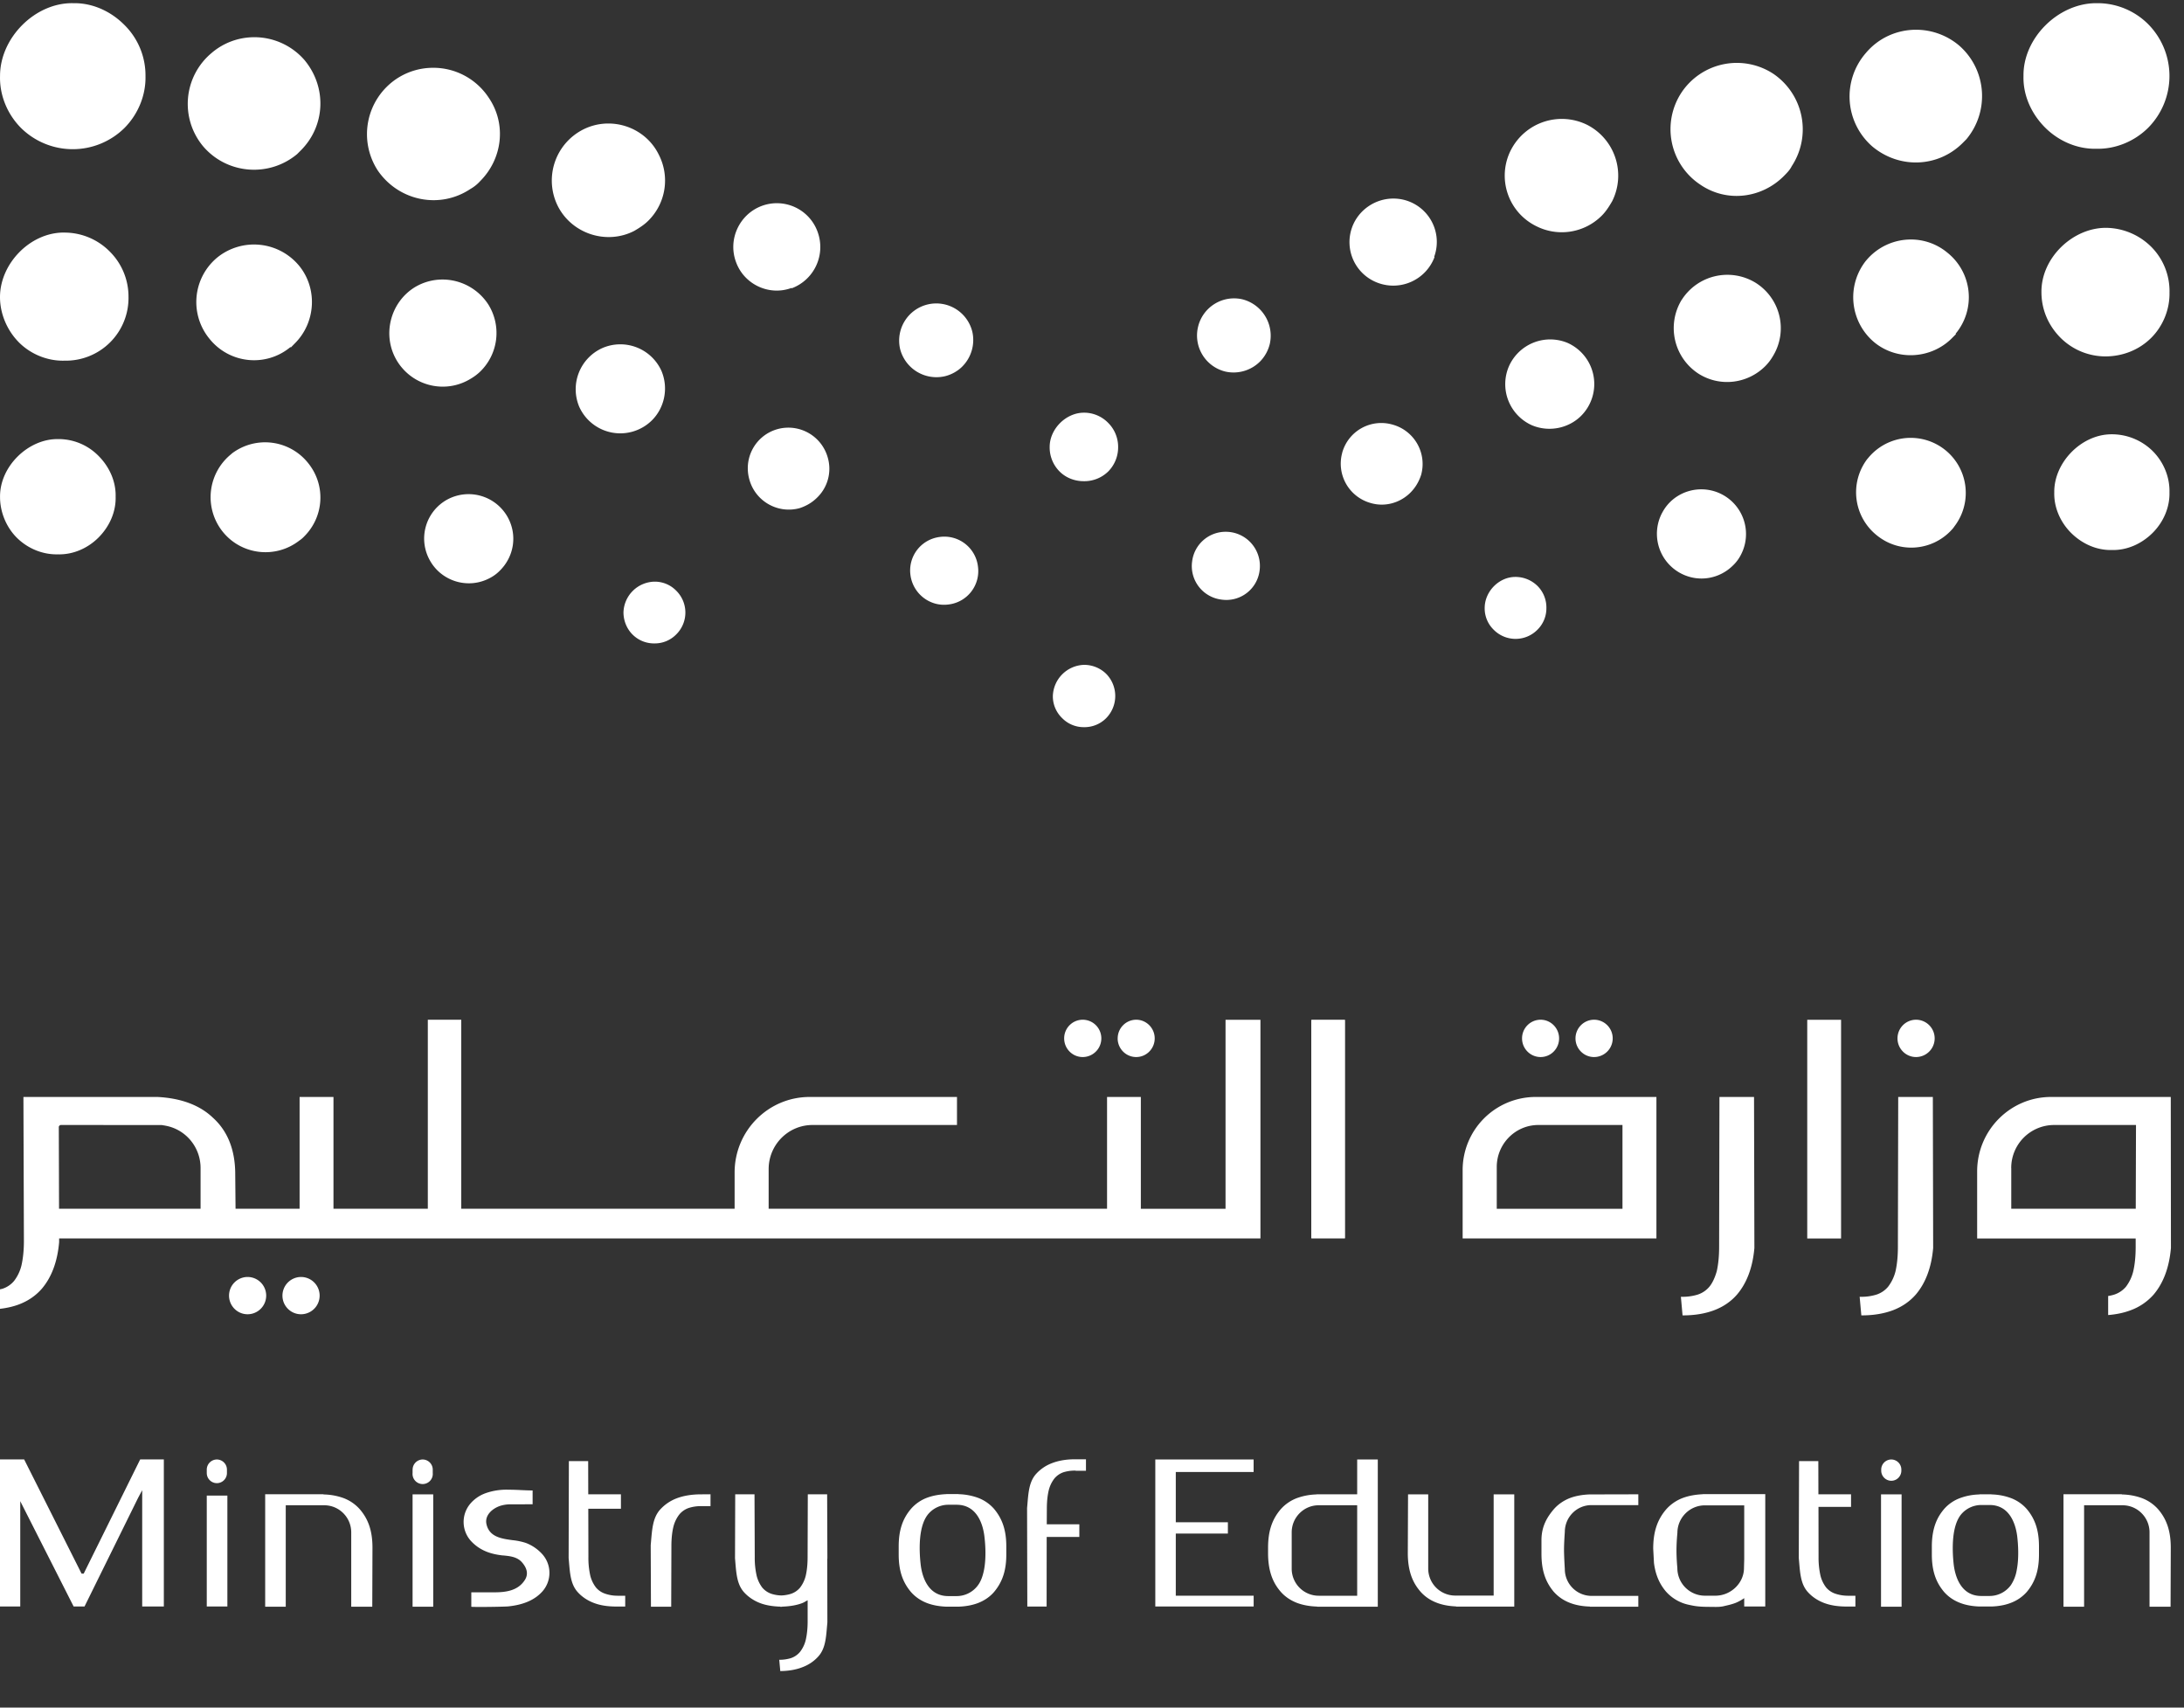 <svg width="55" height="43" fill="none" xmlns="http://www.w3.org/2000/svg"><rect width="100%" height="100%" fill="#333333" stroke="none"/><path d="M27.068 36.747c-.213 0-.406.032-.572.096a1.024 1.024 0 0 0-.414.284c-.162.192-.183.442-.209.758l-.008.09.006 2.48h.486l.002-1.753h.822v-.318h-.82v-.02l.002-.367c0-.175.015-.331.047-.466a.788.788 0 0 1 .143-.3.514.514 0 0 1 .236-.16.978.978 0 0 1 .28-.039h.02v.004h.259v-.289h-.28zM20.343 37.629l-.005 1.584c0 .175-.016.332-.047.466a.806.806 0 0 1-.144.301.507.507 0 0 1-.235.157.908.908 0 0 1-.238.039.91.91 0 0 1-.24-.039.52.52 0 0 1-.236-.157.829.829 0 0 1-.143-.3 2.024 2.024 0 0 1-.048-.467l-.006-1.584h-.486l-.005 1.608.007.087c.026.318.047.567.21.76.11.125.249.22.414.284.137.052.296.081.492.089h.017v.005h.001a.171.171 0 0 1 .043 0l.001-.005h.017c.195-.008.356-.037.492-.089a.612.612 0 0 0 .069-.034c.012-.009.026-.015.038-.022l.028-.015v.533c0 .175-.017.332-.048.467a.791.791 0 0 1-.144.3.508.508 0 0 1-.235.159 1.003 1.003 0 0 1-.288.04l.026.284c.207-.002.393-.033.554-.096.166-.062.305-.158.414-.284.163-.19.184-.442.21-.759l.008-.088-.003-1.582.003-.037-.006-1.605h-.487zM5.207 37.008v.085c0 .14.114.255.254.255s.254-.114.254-.255v-.085a.256.256 0 0 0-.254-.256.256.256 0 0 0-.254.256zM5.207 37.661v2.793h.519v-2.793h-.519zM10.39 37.008v.085a.255.255 0 1 0 .508 0v-.085a.256.256 0 0 0-.253-.256.256.256 0 0 0-.254.256zM10.39 37.63v2.83h.52v-2.83h-.52zM47.375 37.008v.024c0 .14.114.256.254.256s.253-.115.253-.256v-.024a.255.255 0 0 0-.253-.256.255.255 0 0 0-.254.256zM47.37 37.63v2.83h.518v-2.83h-.519zM37.615 37.629v2.55h-.97a.681.681 0 0 1-.678-.684V37.63h-.508l-.006 1.48c0 .526.168.792.315.965.11.126.249.222.415.285.14.054.304.085.487.092v.004h1.464v-2.826h-.519zM34.178 36.751v.878h-1.013l-.015.003a1.564 1.564 0 0 0-.488.092 1.032 1.032 0 0 0-.413.285c-.218.257-.315.554-.315.965v.139c0 .526.168.793.315.966.109.125.248.22.413.284.141.053.305.085.488.092l.02.001v.003h1.527v-3.708h-.519zm-1.649 2.75v-.914c0-.376.305-.682.678-.682h.971v2.278h-.97a.681.681 0 0 1-.679-.683zM51.965 37.628v2.831h.519v-2.554h.97c.373 0 .678.306.678.682v1.872h.53l.005-1.484c0-.411-.097-.71-.315-.966a1.028 1.028 0 0 0-.414-.285 1.544 1.544 0 0 0-.488-.091l-.018-.002v-.003h-1.467zM40.021 37.632c-.18.008-.343.038-.482.09-.162.063-.3.158-.41.283-.153.182-.31.416-.31.777v.346c0 .407.095.701.31.956.11.123.246.218.41.28.14.054.301.084.482.091l.019.001v.003h1.218v-.272h-1.18a.675.675 0 0 1-.671-.676s-.02-.314-.02-.49c0-.172.02-.444.02-.444 0-.373.3-.676.67-.676h1.181v-.272l-1.237.003zM12.24 37.597a.907.907 0 0 0-.396.268.713.713 0 0 0 .001.922c.114.13.258.23.427.294.111.042.238.07.377.086l.03.002c.163.016.347.034.468.175.13.15.156.294.08.426-.17.288-.489.327-.777.327h-.581v.364c.106.011.838 0 .933-.01.391-.041.674-.167.864-.384a.706.706 0 0 0 0-.92 1.066 1.066 0 0 0-.427-.295 1.592 1.592 0 0 0-.329-.068c-.277-.037-.59-.079-.66-.408-.046-.219.148-.391.349-.457a.875.875 0 0 1 .278-.038l.536-.001v-.348c-.093 0-.187-.005-.287-.009a6.431 6.431 0 0 0-.322-.01 1.59 1.59 0 0 0-.565.084zM3.53 36.751l-1.422 2.875h-.053l-.006-.01L.608 36.75H0v3.703h.51v-2.651l1.344 2.651h.275l1.35-2.737.102-.19v2.927h.545v-3.703H3.53zM29.094 36.75v3.703h2.477v-.27H29.61v-1.566h1.312v-.284H29.61v-1.266h1.96v-.316h-2.476zM14.326 36.793l-.006 2.44.008.09c.026.316.047.565.21.757.109.125.249.22.413.283.16.062.346.092.572.092h.222v-.272h-.197a.956.956 0 0 1-.304-.05.511.511 0 0 1-.235-.157.807.807 0 0 1-.144-.3 2.021 2.021 0 0 1-.047-.466l-.003-1.217h.822v-.364h-.823l-.002-.836h-.486zM17.631 37.63c-.22.002-.416.035-.585.098a1.08 1.08 0 0 0-.433.298c-.169.2-.19.462-.218.792l-.008.093.006 1.548h.51l.005-1.524c0-.183.016-.347.05-.487a.83.83 0 0 1 .15-.312.53.53 0 0 1 .245-.166.998.998 0 0 1 .32-.043h.22v-.299l-.262.002zM49.853 37.63l-.015.003a1.49 1.49 0 0 0-.475.09.991.991 0 0 0-.405.277c-.143.17-.308.43-.308.942v.202c0 .401.095.692.308.943.107.122.244.216.405.277.136.053.297.083.475.09h.323c.178-.007.338-.037.475-.09.16-.06.297-.155.405-.277.212-.252.307-.542.307-.943v-.202c0-.4-.095-.69-.307-.942a1 1 0 0 0-.405-.278 1.501 1.501 0 0 0-.477-.09l-.017-.003h-.289zm-.655 1.745c-.036-.348-.058-.975.211-1.265a.665.665 0 0 1 .485-.212h.21c.54 0 .665.547.695.783.022.183.05.536-.01.849a.976.976 0 0 1-.147.383.664.664 0 0 1-.537.276h-.211c-.551 0-.67-.569-.696-.814zM42.892 37.624l-.015.003c-.187.009-.355.04-.499.094a1.054 1.054 0 0 0-.423.292c-.222.262-.322.566-.322.986l.019.357c.037.291.132.52.301.72.113.128.255.227.423.291.079.03.163.047.244.063.177.036.343.032.51.034.099.002.188.003.28-.018l.006-.002c.094-.021.19-.043.282-.077.078-.03.148-.071.197-.103l.03-.02v.21h.53v-2.83h-1.563zm-.651 1.861s-.022-.218-.022-.44c0-.223.023-.442.023-.444 0-.382.311-.694.693-.694h.99v1.357l-.006.222c0 .377-.33.696-.72.696h-.267a.695.695 0 0 1-.691-.697zM45.306 36.793l-.007 2.44.008.09c.026.316.047.565.21.756.11.126.249.22.414.284.159.061.346.092.572.092h.222v-.272h-.198a.997.997 0 0 1-.303-.05.516.516 0 0 1-.236-.158.807.807 0 0 1-.143-.299 2.074 2.074 0 0 1-.048-.467l-.002-1.264h.82v-.316h-.822l-.002-.836h-.485zM23.84 37.623l-.015.002c-.18.008-.34.039-.478.09a1.001 1.001 0 0 0-.405.28c-.214.251-.31.544-.31.947v.202c0 .402.096.693.31.946.107.122.244.216.405.278.138.052.299.083.478.09h.323c.179-.007.34-.038.478-.09.162-.062.3-.156.406-.278.213-.253.31-.544.31-.946v-.203c0-.402-.097-.694-.31-.947a1.01 1.01 0 0 0-.406-.278 1.55 1.55 0 0 0-.478-.09l-.018-.003h-.29zm-.657 1.752c-.038-.349-.059-.979.212-1.27a.662.662 0 0 1 .486-.213h.21c.543 0 .669.55.698.786.023.184.052.539-.008.852-.031.16-.08.29-.149.384a.665.665 0 0 1-.539.278h-.212c-.554 0-.673-.571-.698-.817zM6.678 37.628v2.831h.518v-2.554h.97c.375 0 .679.306.679.682v1.872h.53l.005-1.484c0-.411-.097-.71-.316-.966a1.028 1.028 0 0 0-.413-.285 1.547 1.547 0 0 0-.488-.091l-.018-.002v-.003H6.678zM38.33 26.148c0 .26.21.47.467.47s.466-.21.466-.47c0-.259-.21-.47-.466-.47a.469.469 0 0 0-.467.47zM47.803 27.623l-.008 3.774c0 .234-.02.441-.06.616a1.067 1.067 0 0 1-.186.388.642.642 0 0 1-.297.2 1.28 1.28 0 0 1-.401.054h-.019l.042.468h.015c.293 0 .557-.044.786-.131.227-.087.42-.22.573-.396.246-.29.393-.683.435-1.17l-.008-3.803h-.872zM45.512 25.68v5.507h.852V25.68h-.852zM43.301 27.623l-.008 3.774c0 .233-.02.44-.06.616-.048.166-.11.297-.185.388a.642.642 0 0 1-.298.2 1.285 1.285 0 0 1-.4.054h-.02l.042.468h.015c.293 0 .557-.044.785-.131.228-.087.422-.22.574-.396.246-.29.393-.684.435-1.17l-.009-3.803h-.87zM38.669 27.623a1.84 1.84 0 0 0-1.835 1.847v1.716h4.88v-3.563H38.67zm-.976 1.762c0-.583.47-1.056 1.048-1.056h2.118v2.11h-3.166v-1.054zM26.799 26.148c0 .26.21.47.466.47a.469.469 0 0 0 0-.94.469.469 0 0 0-.466.47zM5.768 32.626c0 .259.21.469.466.469a.469.469 0 0 0 0-.939.469.469 0 0 0-.466.47zM7.113 32.626c0 .259.21.469.467.469a.469.469 0 0 0 0-.939.47.47 0 0 0-.467.47zM28.146 26.148c0 .26.21.47.467.47s.466-.21.466-.47c0-.259-.21-.47-.466-.47a.469.469 0 0 0-.466.47zM39.676 26.148c0 .26.21.47.467.47a.47.47 0 0 0 0-.94.47.47 0 0 0-.467.47zM47.785 26.15c0 .257.21.468.466.468a.469.469 0 0 0 0-.94.469.469 0 0 0-.466.471z" fill="#fff"/><path d="M30.863 25.679v4.76H28.73v-2.816h-.851v2.815h-8.522v-.997c0-.614.494-1.112 1.105-1.112H24.1v-.706h-3.71c-1.044 0-1.89.852-1.89 1.902v.913h-6.884v-4.76h-.842v4.76H8.398v-2.815h-.853v2.815H5.932l-.008-.857v-.012c0-.605-.188-1.085-.56-1.421-.33-.317-.8-.494-1.398-.525H.59l.012 3.627c0 .234-.022.441-.062.617a1.045 1.045 0 0 1-.185.388.636.636 0 0 1-.297.199c-.017.005-.04.008-.058.014v.49c.173-.02.335-.057.48-.112.229-.087.422-.22.575-.396.246-.29.392-.683.434-1.17v-.094h30.253V25.68h-.88zM1.48 28.385c0-.03.026-.056.056-.056l2.468.001h.065c.037.006.068.01.102.017.51.095.88.542.88 1.065v1.026H1.487l-.006-2.053zM51.652 27.623c-1.027 0-1.861.84-1.861 1.874v1.69h3.992v.21c0 .233-.02.441-.061.616a1.051 1.051 0 0 1-.184.389.65.65 0 0 1-.298.199.98.98 0 0 1-.15.034v.48c.208-.017.4-.057.572-.123a1.42 1.42 0 0 0 .575-.395c.245-.29.392-.684.434-1.171l-.004-3.803h-3.015zm-1.003 1.79a1.08 1.08 0 0 1 1.076-1.084h2.066v.028l-.006 2.081H50.65v-1.025zM33.034 25.679a.013.013 0 0 0-.012.013v5.482c0 .007.005.012.012.012h.828c.006 0 .011-.005.011-.012v-5.482c0-.007-.005-.013-.011-.013h-.828z" fill="#fff"/><g><path d="M53.177 10.936c-.766 0-1.455.717-1.444 1.463-.011.38.154.75.421 1.018.279.278.648.443 1.03.433.38.01.75-.155 1.028-.433.267-.267.432-.638.422-1.018.01-.381-.144-.762-.422-1.04a1.464 1.464 0 0 0-1.018-.423h-.017zM41.86 12.909a1.127 1.127 0 0 0 .46 1.525c.446.239.977.15 1.326-.199a.988.988 0 0 0 .19-.254 1.126 1.126 0 0 0-.992-1.659c-.4 0-.787.214-.983.587zM47.036 11.546l-.01.01a1.387 1.387 0 0 0 .254 1.937c.557.44 1.34.381 1.828-.108.038-.04.078-.079.108-.127a1.386 1.386 0 0 0-2.18-1.712zM38.16 14.528c-.408 0-.771.363-.771.783a.75.75 0 0 0 .226.546.774.774 0 0 0 1.103 0 .757.757 0 0 0 .225-.546.766.766 0 0 0-.225-.557.79.79 0 0 0-.554-.226h-.003zM1.461 11.057c-.75-.01-1.472.69-1.46 1.462 0 .37.153.751.42 1.019.279.278.66.432 1.04.421.38.011.751-.154 1.018-.421.279-.279.443-.648.433-1.03.01-.38-.154-.751-.433-1.03a1.411 1.411 0 0 0-.983-.421h-.035zM11.268 12.577a1.12 1.12 0 0 0-.452 1.517c.292.548.976.755 1.523.46a.981.981 0 0 0 .254-.19c.35-.35.438-.882.2-1.327a1.127 1.127 0 0 0-1.525-.46zM5.836 11.422l-.009.01a1.392 1.392 0 0 0-.235 1.936c.469.607 1.34.715 1.945.245a.677.677 0 0 0 .127-.108c.489-.489.547-1.271.108-1.829a1.385 1.385 0 0 0-1.936-.254zM38 9.223a1.134 1.134 0 0 0 .579 1.486c.437.183.93.072 1.24-.239a1.134 1.134 0 0 0-.342-1.835A1.137 1.137 0 0 0 38 9.223zM52.79.08c-.961 0-1.846.883-1.832 1.833-.014.48.194.948.545 1.3.337.337.806.544 1.287.533.48.012.961-.182 1.312-.533a1.855 1.855 0 0 0 0-2.6A1.804 1.804 0 0 0 52.837.08h-.047zM30.17 8.234a.934.934 0 0 0 .69 1.123.943.943 0 0 0 .873-.255.95.95 0 0 0 .244-.44.946.946 0 0 0-.69-1.125.932.932 0 0 0-1.117.697zM34.051 5.721a1.093 1.093 0 0 0 .66 1.406 1.11 1.11 0 0 0 1.414-.652l-.008-.008A1.092 1.092 0 0 0 35.088 5c-.448 0-.873.278-1.037.72zM38.046 3.784a1.417 1.417 0 0 0 .636 1.908 1.423 1.423 0 0 0 1.656-.262c.1-.1.181-.223.262-.364a1.437 1.437 0 0 0-.626-1.92 1.44 1.44 0 0 0-1.927.637zM42.344 2.332a1.676 1.676 0 0 0 .474 2.317c.672.46 1.546.343 2.102-.213.07-.071.154-.153.2-.249a1.69 1.69 0 0 0-.461-2.328 1.675 1.675 0 0 0-2.315.473zM46.982 1.342a1.667 1.667 0 0 0 .177 2.353c.685.565 1.654.519 2.268-.095l.094-.095c.59-.709.508-1.76-.189-2.363a1.684 1.684 0 0 0-1.08-.393c-.474 0-.943.2-1.27.593zM51.41 7.361c.001.435.173.835.48 1.144.298.297.698.468 1.133.47.434-.002.846-.162 1.154-.47.297-.298.468-.72.458-1.144a1.58 1.58 0 0 0-.458-1.144 1.64 1.64 0 0 0-1.143-.48c-.846 0-1.636.766-1.624 1.624zM30.022 14.134a.85.85 0 0 0 .734.964.844.844 0 0 0 .965-.734.86.86 0 0 0-.857-.973.85.85 0 0 0-.842.743zM33.802 11.4a1.029 1.029 0 0 0 .713 1.266c.37.11.75-.007 1.005-.262.123-.124.21-.269.268-.444a1.028 1.028 0 0 0-.713-1.266 1.021 1.021 0 0 0-1.274.706zM42.35 7.55a1.368 1.368 0 0 0 .438 1.869c.543.334 1.23.239 1.668-.2a1.23 1.23 0 0 0 .19-.248 1.348 1.348 0 0 0-.447-1.858 1.362 1.362 0 0 0-1.848.438zM46.995 6.56a1.479 1.479 0 0 0 .206 2.06c.577.473 1.43.421 1.954-.103.03-.032.063-.062.103-.104l-.01-.009a1.435 1.435 0 0 0-.205-2.04 1.433 1.433 0 0 0-.922-.333c-.419 0-.837.182-1.126.53zM1.832.08C.883.067 0 .951.001 1.913c-.014.48.18.961.532 1.313a1.855 1.855 0 0 0 2.598 0c.35-.35.545-.833.533-1.313A1.786 1.786 0 0 0 3.131.626C2.791.285 2.341.08 1.877.08h-.045zM23.364 7.666a.936.936 0 0 0-.697 1.119.944.944 0 0 0 1.124.69c.17-.04.33-.132.44-.243a.946.946 0 0 0 .256-.874.934.934 0 0 0-1.123-.692zM19.187 5.184c-.568.21-.863.847-.652 1.414.201.56.83.862 1.397.653l.008.008a1.11 1.11 0 0 0 .652-1.415 1.091 1.091 0 0 0-1.405-.66zM14.684 3.262a1.441 1.441 0 0 0-.636 1.928c.354.697 1.223.981 1.919.627.14-.081.262-.161.363-.263a1.423 1.423 0 0 0 .262-1.656c-.243-.5-.75-.788-1.272-.788-.215 0-.433.049-.636.152zM10.907 1.707c-.315 0-.635.089-.917.275A1.677 1.677 0 0 0 9.518 4.3c.532.767 1.56.97 2.326.46a1 1 0 0 0 .249-.2c.555-.555.673-1.43.212-2.104a1.67 1.67 0 0 0-1.396-.749h-.002zM5.322 1.34a1.668 1.668 0 0 0-.201 2.351c.602.697 1.653.78 2.361.19l.095-.095c.615-.615.66-1.584.095-2.269a1.672 1.672 0 0 0-1.267-.58c-.384 0-.77.132-1.083.403zM1.606 5.856C.756 5.856 0 6.641 0 7.482c0 .41.172.834.48 1.143.298.297.722.47 1.145.457A1.579 1.579 0 0 0 3.236 7.47a1.599 1.599 0 0 0-.469-1.133 1.604 1.604 0 0 0-1.142-.48h-.019zM23.661 13.522a.85.85 0 0 0-.732.965c.065.467.496.8.963.734a.847.847 0 0 0 .735-.964.852.852 0 0 0-.966-.735zM19.58 10.806c-.547.153-.867.72-.707 1.275.153.545.72.866 1.267.714.175-.058.32-.146.443-.27a1.01 1.01 0 0 0 .262-1.005 1.03 1.03 0 0 0-1.265-.714zM15.173 8.763a1.137 1.137 0 0 0-.587 1.478 1.133 1.133 0 0 0 1.834.341c.31-.31.422-.8.239-1.239a1.136 1.136 0 0 0-1.486-.58zM10.436 7.239c-.619.39-.82 1.22-.437 1.85.39.638 1.219.839 1.856.447.096-.056.183-.124.249-.19a1.355 1.355 0 0 0 .2-1.668 1.375 1.375 0 0 0-1.16-.639c-.242 0-.486.064-.708.2zM5.472 6.484a1.456 1.456 0 0 0-.195 2.049c.505.627 1.42.72 2.038.206l.01.01.102-.104c.525-.524.577-1.379.104-1.955a1.473 1.473 0 0 0-2.059-.206zM16.484 14.647a.798.798 0 0 0-.783.773c0 .209.083.413.226.556a.763.763 0 0 0 .557.226.754.754 0 0 0 .545-.226.773.773 0 0 0 0-1.102.753.753 0 0 0-.524-.227h-.021zM27.296 10.392c-.452 0-.862.41-.862.862a.857.857 0 0 0 .25.619c.16.16.38.245.612.244a.859.859 0 0 0 .612-.244.864.864 0 0 0 .25-.618.853.853 0 0 0-.25-.606.849.849 0 0 0-.594-.257h-.018zM26.514 17.527a.762.762 0 0 0 .233.555.76.76 0 0 0 .55.229.768.768 0 0 0 .556-.223.796.796 0 0 0 .006-1.118.794.794 0 0 0-.562-.228.812.812 0 0 0-.783.785z" fill="#fff"/></g></svg>